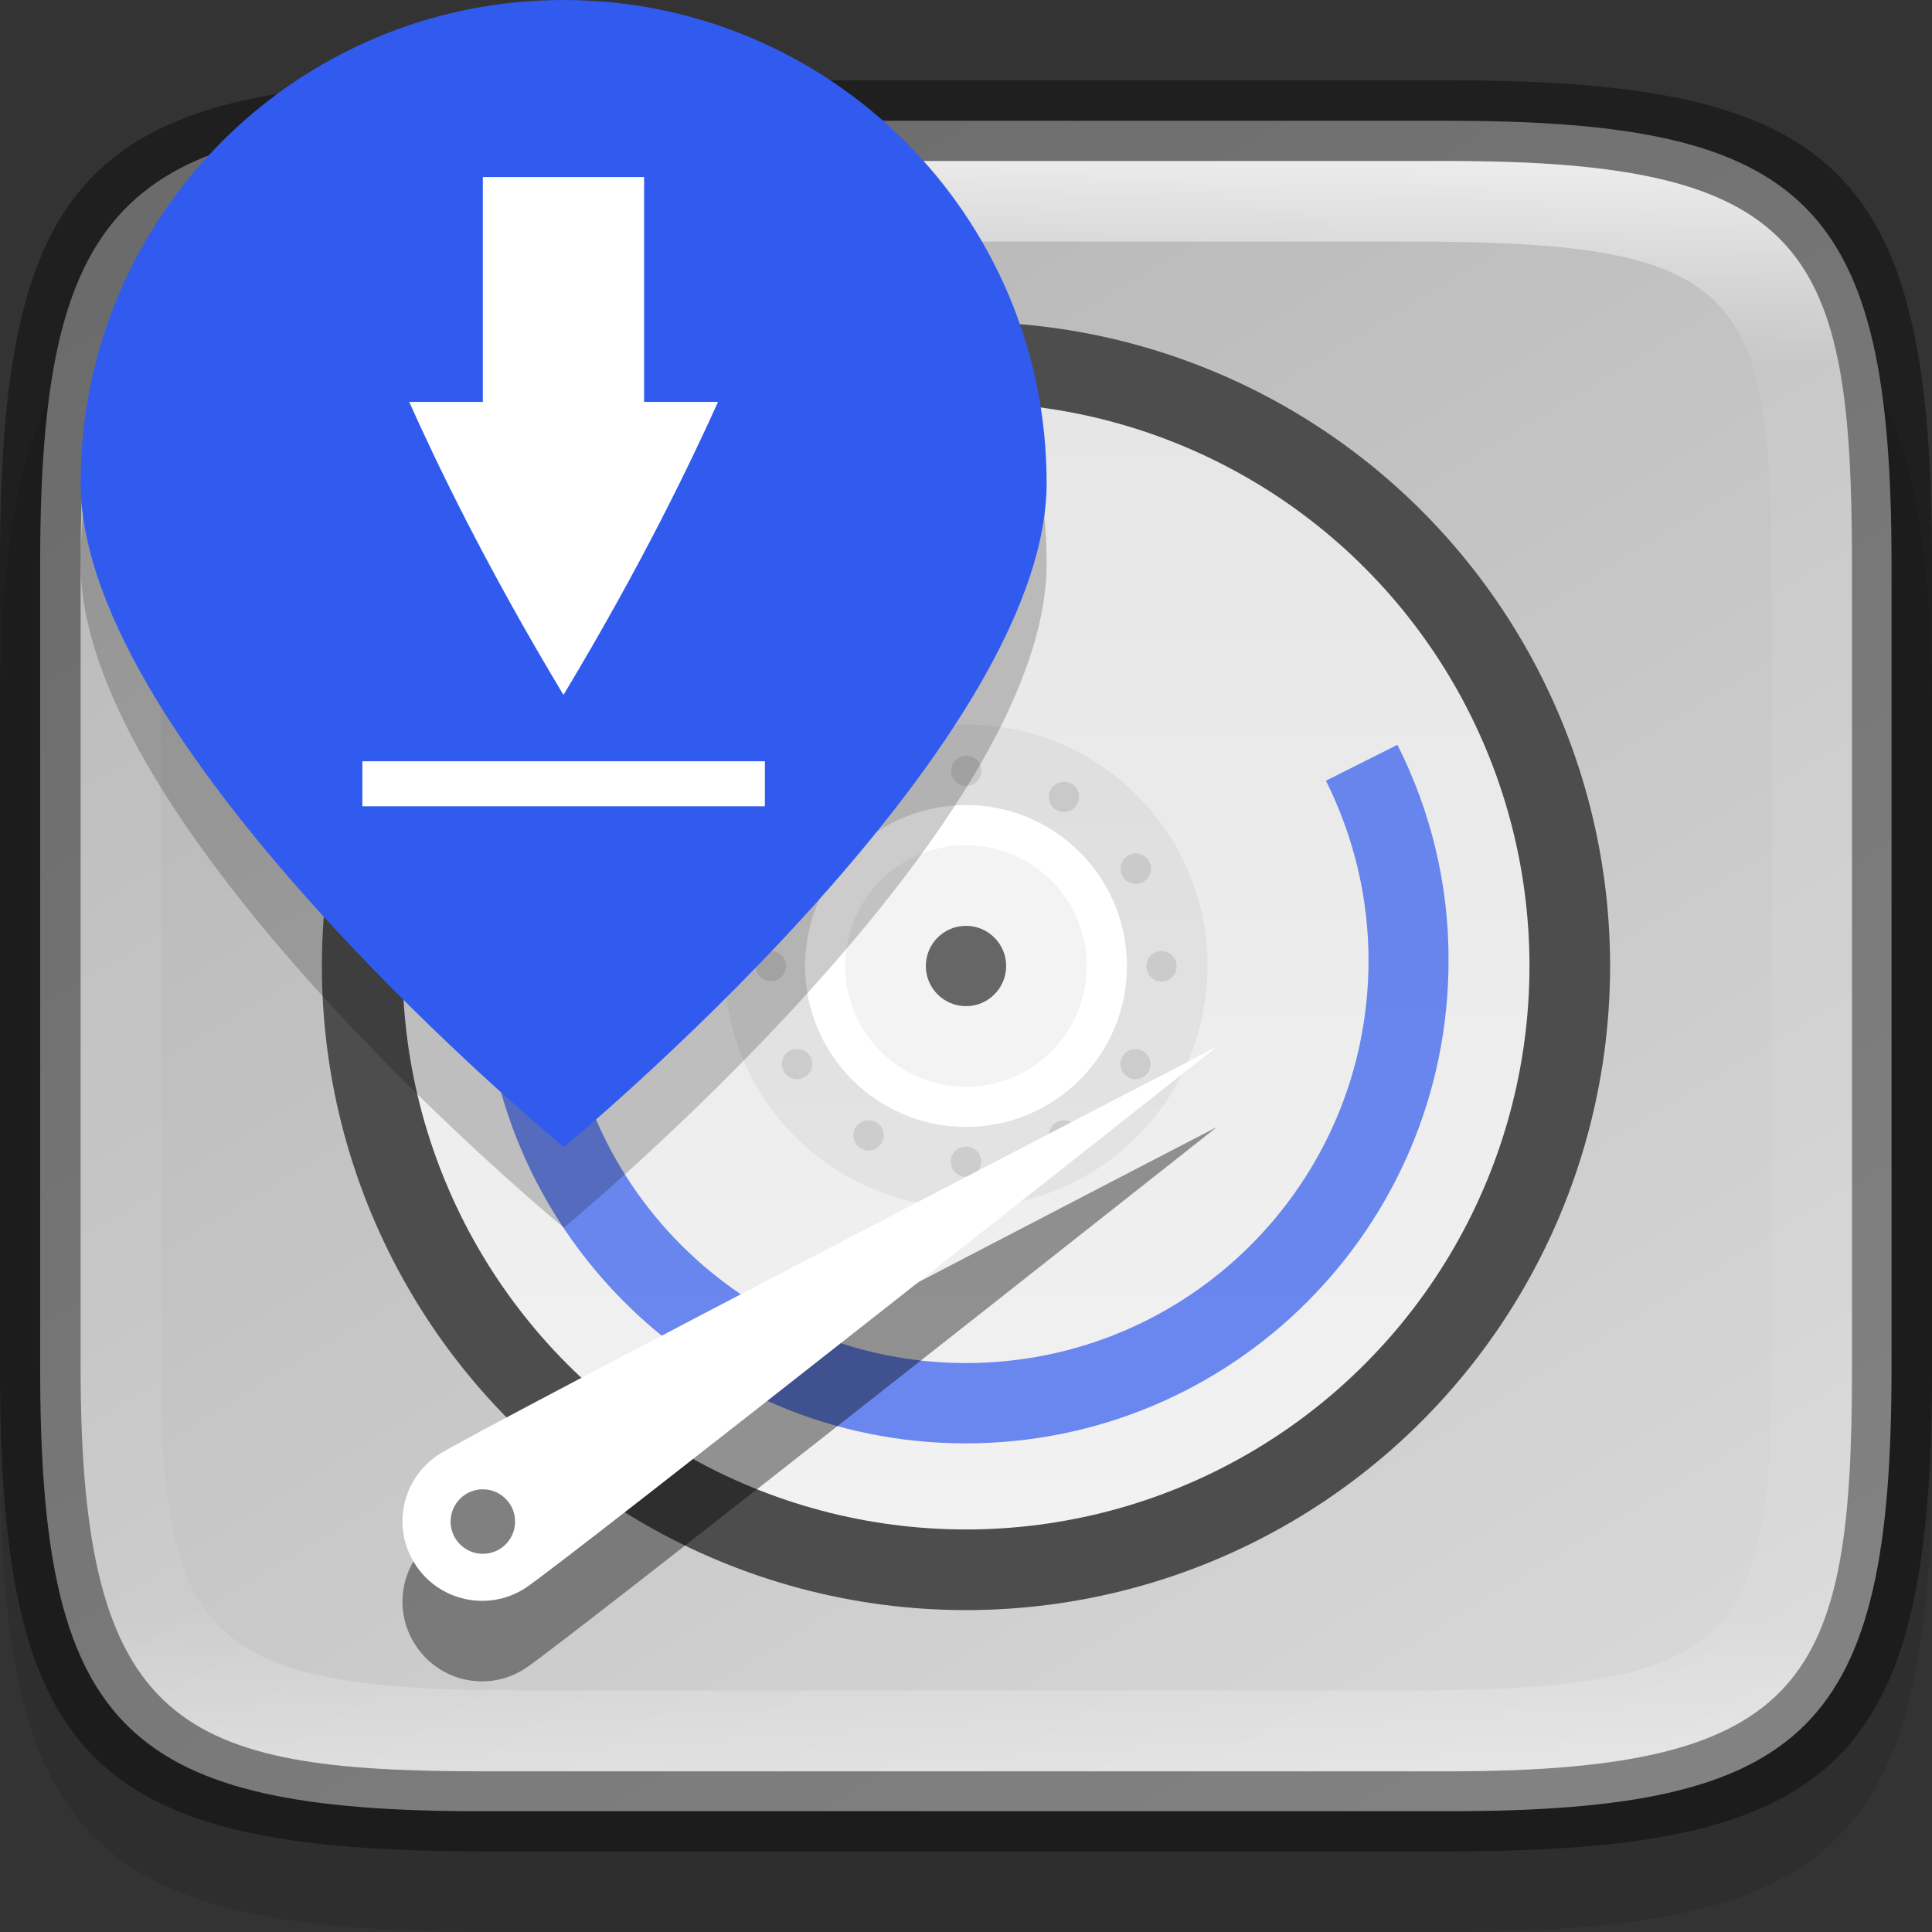 <?xml version="1.0" encoding="UTF-8" standalone="no"?>
<!-- Created with Inkscape (http://www.inkscape.org/) -->

<svg
   width="24"
   height="24"
   viewBox="0 0 6.35 6.35"
   version="1.1"
   id="svg5013"
   sodipodi:docname="ubiquity.svg"
   inkscape:version="1.1.2 (0a00cf5339, 2022-02-04)"
   xmlns:inkscape="http://www.inkscape.org/namespaces/inkscape"
   xmlns:sodipodi="http://sodipodi.sourceforge.net/DTD/sodipodi-0.dtd"
   xmlns:xlink="http://www.w3.org/1999/xlink"
   xmlns="http://www.w3.org/2000/svg"
   xmlns:svg="http://www.w3.org/2000/svg">
  <rect x="0" y="0" width="6.35" height="6.35" fill="#333333" stroke="none"/>
  <sodipodi:namedview
     id="namedview5015"
     pagecolor="#ffffff"
     bordercolor="#666666"
     borderopacity="1.0"
     inkscape:pageshadow="2"
     inkscape:pageopacity="0.0"
     inkscape:pagecheckerboard="0"
     inkscape:document-units="px"
     showgrid="false"
     units="px"
     showguides="false"
     inkscape:zoom="1"
     inkscape:cx="11.5"
     inkscape:cy="8.5"
     inkscape:window-width="1718"
     inkscape:window-height="847"
     inkscape:window-x="0"
     inkscape:window-y="0"
     inkscape:window-maximized="1"
     inkscape:current-layer="svg5013" />
  <defs
     id="defs5010">
    <linearGradient
       inkscape:collect="always"
       id="linearGradient1071">
      <stop
         style="stop-color:#d9d9d9;stop-opacity:1"
         offset="0"
         id="stop1067" />
      <stop
         style="stop-color:#b3b3b3;stop-opacity:1"
         offset="1"
         id="stop1069" />
    </linearGradient>
    <linearGradient
       inkscape:collect="always"
       xlink:href="#linearGradient1871"
       id="linearGradient1873"
       x1="11.047"
       y1="2.337"
       x2="10.795"
       y2="47.931"
       gradientUnits="userSpaceOnUse"
       gradientTransform="matrix(0.12,0,0,0.116,0.289,0.255)" />
    <linearGradient
       inkscape:collect="always"
       id="linearGradient1871">
      <stop
         style="stop-color:#ffffff;stop-opacity:1;"
         offset="0"
         id="stop1867" />
      <stop
         style="stop-color:#ffffff;stop-opacity:0.1"
         offset="0.12"
         id="stop2515" />
      <stop
         style="stop-color:#ffffff;stop-opacity:0.102"
         offset="0.9"
         id="stop2581" />
      <stop
         style="stop-color:#ffffff;stop-opacity:0.502"
         offset="1"
         id="stop1869" />
    </linearGradient>
    <linearGradient
       inkscape:collect="always"
       xlink:href="#linearGradient1071"
       id="linearGradient1073"
       x1="5.052"
       y1="6.079"
       x2="1.528"
       y2="0.265"
       gradientUnits="userSpaceOnUse" />
    <linearGradient
       inkscape:collect="always"
       xlink:href="#linearGradient2221"
       id="linearGradient1241"
       x1="6.35"
       y1="2.381"
       x2="6.35"
       y2="9.79"
       gradientUnits="userSpaceOnUse"
       gradientTransform="matrix(0.5,0,0,0.5,-3.1083333e-7,0.132)" />
    <linearGradient
       inkscape:collect="always"
       id="linearGradient2221">
      <stop
         style="stop-color:#e6e6e6;stop-opacity:1;"
         offset="0"
         id="stop2217" />
      <stop
         style="stop-color:#f2f2f2;stop-opacity:1"
         offset="1"
         id="stop2219" />
    </linearGradient>
  </defs>
  <path
     d="M 1.528,0.794 C 0.288,0.803 1.9010417e-7,1.112 1.9010417e-7,2.381 v 2.381 c 0,1.29 0.298,1.587 1.588,1.587 h 3.175 c 1.29,0 1.587,-0.298 1.587,-1.587 v -2.381 c 0,-1.29 -0.298,-1.588 -1.587,-1.588 H 1.588 c -0.02,0 -0.04,-1.48e-4 -0.06,0 z"
     style="opacity:0.1;fill:#000000;stroke-width:0.265;stroke-linecap:round;stroke-linejoin:round"
     id="path9125"
     sodipodi:nodetypes="cssssssssc" />
  <path
     id="rect6397"
     style="fill:url(#linearGradient1073);fill-opacity:1;stroke-width:0.182;stroke-linejoin:round"
     d="M 1.533,0.397 C 0.397,0.405 0.132,0.688 0.132,1.852 v 2.646 c 0,1.164 0.264,1.447 1.4,1.455 H 1.587 4.762 c 1.182,0 1.455,-0.273 1.455,-1.455 V 1.852 c 0,-1.182 -0.273,-1.455 -1.455,-1.455 H 1.587 c -0.018,0 -0.037,-1.3571e-4 -0.055,0 z"
     sodipodi:nodetypes="cssccsssssc" />
  <circle
     style="fill:#4d4d4d;fill-opacity:1;stroke-width:0.132;stroke-linejoin:round"
     id="path1307"
     cx="3.175"
     cy="3.175"
     r="2.117" />
  <circle
     style="fill:url(#linearGradient1241);fill-opacity:1;stroke-width:0.132;stroke-linejoin:round"
     id="path985"
     cx="3.175"
     cy="3.175"
     r="1.852" />
  <path
     d="M 2.951,1.587 C 2.169,1.699 1.588,2.368 1.587,3.157 c 0,0.877 0.711,1.587 1.587,1.587 0.877,0 1.587,-0.711 1.587,-1.587 C 4.762,2.911 4.704,2.668 4.593,2.448 L 4.358,2.566 c 0.092,0.184 0.14,0.386 0.14,0.591 0,0.731 -0.592,1.323 -1.323,1.323 -0.731,0 -1.323,-0.592 -1.323,-1.323 5.82e-4,-0.658 0.485,-1.215 1.136,-1.308 z"
     style="opacity:0.7;fill:#315bef;stroke-width:0.265;enable-background:new"
     id="path1700" />
  <circle
     style="opacity:0.05;fill:#000000;fill-opacity:1;stroke-width:0.529;stroke-linecap:round;stroke-linejoin:round"
     id="path1286"
     cx="3.175"
     cy="3.175"
     r="0.794" />
  <path
     id="circle79"
     style="opacity:0.1;fill:#000000;stroke-width:0.265"
     d="M 3.176,2.484 A 0.049,0.049 0 0 0 3.126,2.534 0.049,0.049 0 0 0 3.176,2.583 0.049,0.049 0 0 0 3.225,2.534 0.049,0.049 0 0 0 3.176,2.484 Z m -0.326,0.086 a 0.049,0.049 0 0 0 -0.02,0.006 0.049,0.049 0 0 0 -0.018,0.068 0.049,0.049 0 0 0 0.068,0.018 0.049,0.049 0 0 0 0.018,-0.068 0.049,0.049 0 0 0 -0.048,-0.024 z m 0.644,0 a 0.049,0.049 0 0 0 -0.04,0.024 0.049,0.049 0 0 0 0.018,0.068 0.049,0.049 0 0 0 0.068,-0.018 0.049,0.049 0 0 0 -0.018,-0.068 0.049,0.049 0 0 0 -0.027,-0.006 z M 2.618,2.805 A 0.049,0.049 0 0 0 2.577,2.83 0.049,0.049 0 0 0 2.595,2.898 0.049,0.049 0 0 0 2.663,2.88 0.049,0.049 0 0 0 2.645,2.812 0.049,0.049 0 0 0 2.618,2.805 Z m 1.117,0 a 0.049,0.049 0 0 0 -0.027,0.007 0.049,0.049 0 0 0 -0.018,0.068 0.049,0.049 0 0 0 0.068,0.018 0.049,0.049 0 0 0 0.018,-0.068 0.049,0.049 0 0 0 -0.04,-0.025 z M 2.534,3.126 A 0.049,0.049 0 0 0 2.484,3.176 0.049,0.049 0 0 0 2.534,3.225 0.049,0.049 0 0 0 2.583,3.176 0.049,0.049 0 0 0 2.534,3.126 Z m 1.284,0 a 0.049,0.049 0 0 0 -0.05,0.05 0.049,0.049 0 0 0 0.05,0.05 0.049,0.049 0 0 0 0.049,-0.05 0.049,0.049 0 0 0 -0.049,-0.05 z M 2.615,3.448 a 0.049,0.049 0 0 0 -0.02,0.006 0.049,0.049 0 0 0 -0.018,0.068 0.049,0.049 0 0 0 0.068,0.018 0.049,0.049 0 0 0 0.018,-0.068 0.049,0.049 0 0 0 -0.048,-0.024 z m 1.115,0 a 0.049,0.049 0 0 0 -0.041,0.025 0.049,0.049 0 0 0 0.018,0.067 0.049,0.049 0 0 0 0.068,-0.018 0.049,0.049 0 0 0 -0.018,-0.067 0.049,0.049 0 0 0 -0.027,-0.007 z M 3.499,3.682 a 0.049,0.049 0 0 0 -0.027,0.007 0.049,0.049 0 0 0 -0.018,0.068 0.049,0.049 0 0 0 0.067,0.018 0.049,0.049 0 0 0 0.018,-0.068 0.049,0.049 0 0 0 -0.04,-0.025 z m -0.647,5.292e-4 a 0.049,0.049 0 0 0 -0.04,0.024 0.049,0.049 0 0 0 0.018,0.068 0.049,0.049 0 0 0 0.068,-0.018 0.049,0.049 0 0 0 -0.018,-0.068 0.049,0.049 0 0 0 -0.027,-0.006 z m 0.323,0.086 a 0.049,0.049 0 0 0 -0.05,0.049 0.049,0.049 0 0 0 0.05,0.05 0.049,0.049 0 0 0 0.05,-0.05 0.049,0.049 0 0 0 -0.05,-0.049 z" />
  <circle
     style="opacity:1;fill:#ffffff;fill-opacity:1;stroke-width:0.529;stroke-linecap:round;stroke-linejoin:round"
     id="path1560"
     cx="3.175"
     cy="3.175"
     r="0.529" />
  <circle
     style="opacity:0.05;fill:#000000;fill-opacity:1;stroke-width:0.529;stroke-linecap:round;stroke-linejoin:round"
     id="path1456"
     cx="3.175"
     cy="3.175"
     r="0.397" />
  <circle
     style="opacity:1;fill:#666666;fill-opacity:1;stroke-width:0.265;stroke-linecap:round;stroke-linejoin:round"
     id="path1868"
     cx="3.175"
     cy="3.175"
     r="0.132" />
  <path
     d="m 4,3.704 c 0,0 -2.153,1.702 -2.274,1.78 C 1.605,5.563 1.443,5.528 1.365,5.406 1.286,5.285 1.321,5.123 1.443,5.045 1.564,4.967 4,3.704 4,3.704 Z"
     style="opacity:0.4;fill:#000000;stroke-width:0.265;enable-background:new"
     id="path1021"
     sodipodi:nodetypes="cccccc" />
  <g
     id="g2194">
    <path
       d="m 4,3.44 c 0,0 -2.153,1.702 -2.274,1.78 C 1.605,5.298 1.443,5.263 1.365,5.142 1.286,5.021 1.321,4.859 1.443,4.78 1.564,4.702 4,3.44 4,3.44 Z"
       style="fill:#ffffff;stroke-width:0.07;enable-background:new"
       id="path2071" />
    <circle
       style="fill:#808080;fill-opacity:1;stroke-width:0.212;stroke-linecap:round;stroke-linejoin:round"
       id="path1208"
       cx="1.587"
       cy="5.001"
       r="0.106" />
  </g>
  <path
     id="rect5096"
     style="opacity:0.4;stroke-width:0.241;stroke-linecap:round;stroke-linejoin:round"
     d="M 1.528,0.265 C 0.288,0.274 1.0104166e-8,0.582 1.0104166e-8,1.852 V 4.498 C 1.0104166e-8,5.788 0.298,6.085 1.588,6.085 h 3.175 c 1.29,0 1.587,-0.298 1.587,-1.588 V 1.852 c 0,-1.29 -0.298,-1.588 -1.587,-1.588 H 1.588 c -0.02,0 -0.04,-1.4798e-4 -0.06,0 z m 0.033,0.265 c 0.018,-1.3565e-4 0.036,0 0.055,0 h 3.148 c 1.182,0 1.323,0.293 1.323,1.323 v 2.646 c 0,1.016 -0.141,1.323 -1.323,1.323 H 1.588 c -0.992,0 -1.323,-0.141 -1.323,-1.323 V 1.852 c 0,-0.961 0.159,-1.314 1.296,-1.323 z"
     sodipodi:nodetypes="csssssssscssssssssss" />
  <path
     id="rect1565"
     style="fill:url(#linearGradient1873);fill-opacity:1;stroke-width:0.118;opacity:0.7"
     d="M 1.56,0.529 C 0.424,0.538 0.265,0.891 0.265,1.852 V 4.498 c 0,1.182 0.331,1.323 1.323,1.323 h 3.175 c 1.182,0 1.323,-0.307 1.323,-1.323 V 1.852 c 0,-1.03 -0.141,-1.323 -1.323,-1.323 h -3.148 c -0.018,0 -0.037,-1.356e-4 -0.055,0 z m 0.003,0.265 h 0.05 3.018 c 1.064,0 1.191,0.143 1.191,1.058 V 4.498 c 0,0.894 -0.127,1.058 -1.191,1.058 H 1.72 c -1.023,0 -1.191,-0.158 -1.191,-1.058 V 1.852 c 0,-0.854 0.141,-1.058 1.034,-1.058 z"
     sodipodi:nodetypes="csssssssscsssssssssss" />
  <path
     d="m 3.44,1.852 c 0,0.877 -1.587,2.183 -1.587,2.183 0,0 -1.588,-1.306 -1.588,-2.183 0,-0.877 0.711,-1.587 1.588,-1.587 0.877,0 1.587,0.711 1.587,1.587 z"
     style="opacity:0.2;stroke-width:0.265;enable-background:new"
     id="path1164" />
  <path
     d="m 3.44,1.587 c 0,0.877 -1.587,2.183 -1.587,2.183 0,0 -1.588,-1.306 -1.588,-2.183 C 0.265,0.711 0.975,0 1.852,0 2.729,0 3.44,0.711 3.44,1.587 Z"
     style="fill:#315bef;stroke-width:0.265;enable-background:new"
     id="path1424" />
  <path
     d="M 1.587,0.582 H 2.117 V 1.321 H 2.36 C 2.27,1.52 2.109,1.857 1.852,2.284 1.595,1.857 1.434,1.52 1.345,1.321 H 1.587 Z M 1.191,2.502 V 2.65 H 2.514 V 2.502 Z"
     style="color:#000000;fill:#ffffff;stroke-width:0.265"
     id="path1998" />
</svg>
